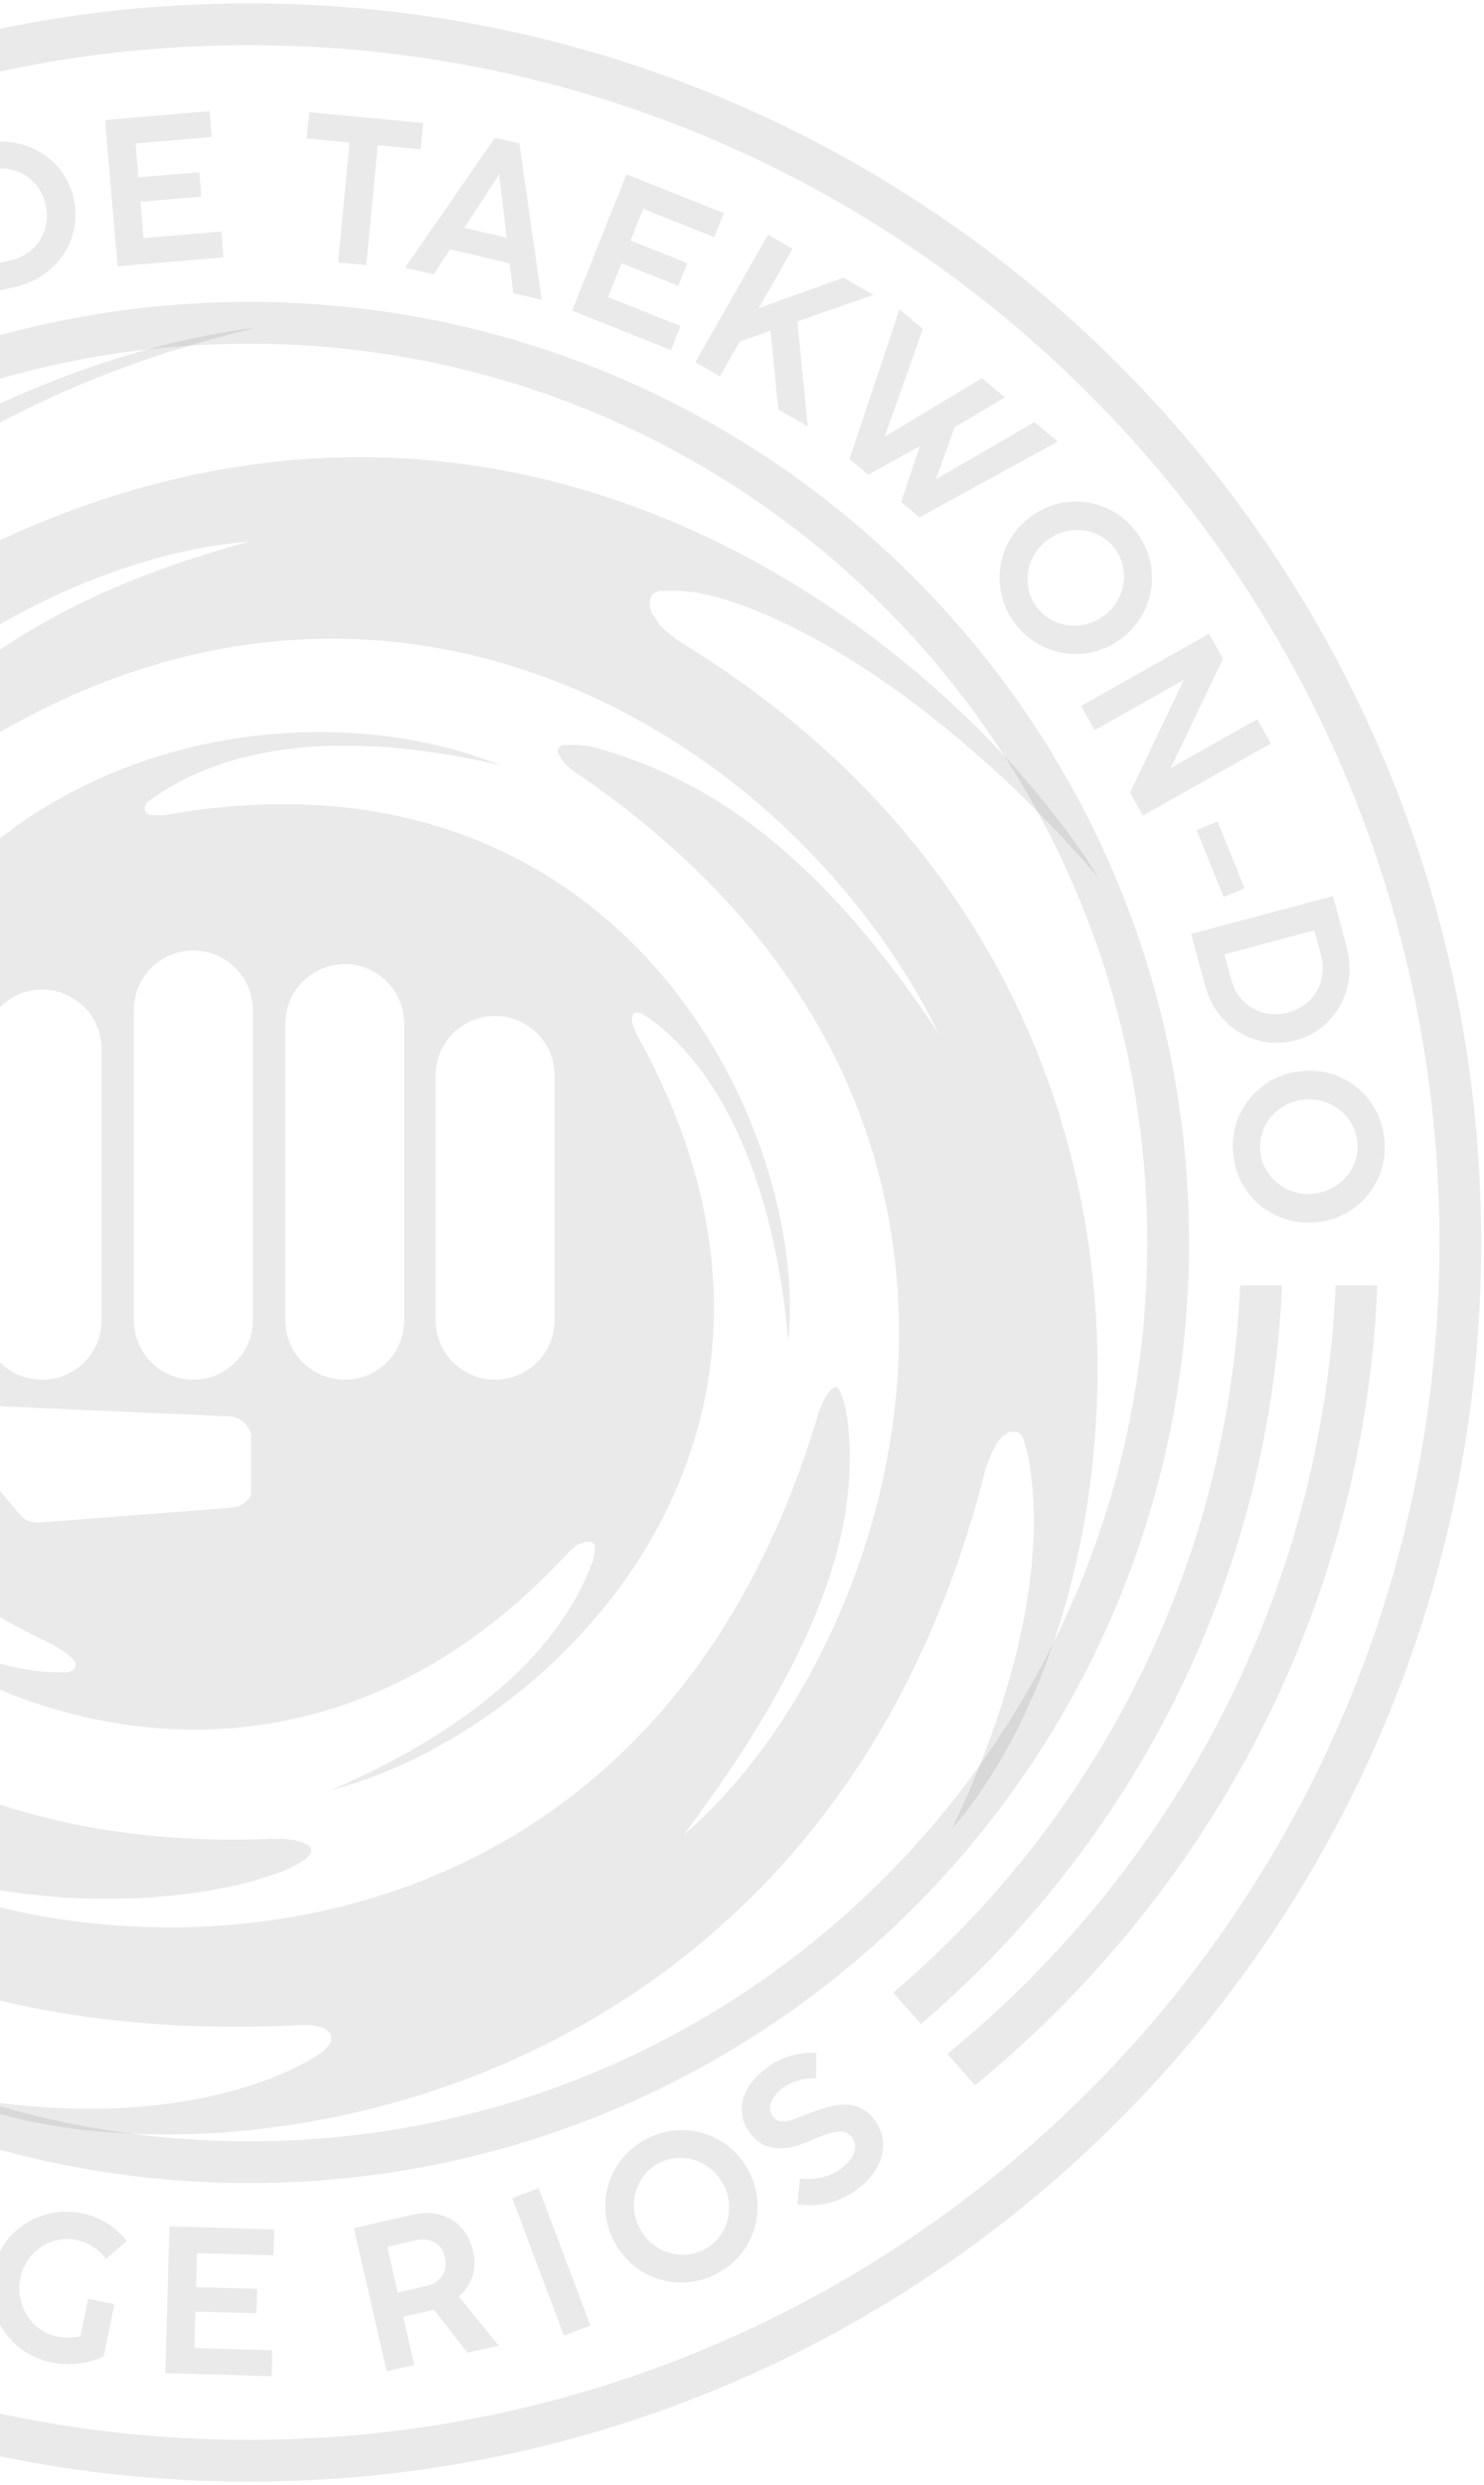 <svg width="430" height="720" viewBox="0 0 430 720" fill="none" xmlns="http://www.w3.org/2000/svg">
<path fill-rule="evenodd" clip-rule="evenodd" d="M-190.83 315.363C-191.363 409.825 -132.855 598.009 86.957 586.743H90.163L92.514 587.181L93.803 587.56L95.168 588.621L95.926 589.531V591.654L95.168 592.64L93.803 594.232C81.094 603.437 43.196 618.401 -15.814 606.704C47.021 636.564 236.654 620.546 285.628 425.441L286.969 421.736L287.895 419.946L289.006 417.785C289.418 417.333 290.315 416.366 290.611 416.119C290.908 415.872 291.969 415.151 292.463 414.822H294.439L295.55 415.316L296.352 416.427L297.032 418.65L297.649 420.81C302.088 441.568 300.302 478.363 275.862 529.86C332.475 464.649 354.155 281.182 196.343 185.53L193.462 183.245L191.206 181.164L189.992 179.314L188.777 177.52L188.314 175.726V173.76L189.182 172.025L191.206 171.216H197.336L201.385 171.619C222.532 175.047 269.098 197.449 318.34 254.333C272.386 180.11 117.865 55.054 -66.721 197.598L-69.025 199.005L-70.805 199.561H-72.918L-74.474 199.005L-75.03 197.598L-74.752 195.557L-74.141 193.222L-73.196 190.497C-55.81 157.477 -11.463 115.509 74.364 94.909C-24.073 106.601 -211.754 213.475 -130.204 448.234L-129.633 449.927L-129.209 452.048V453.887L-129.633 455.797L-130.907 457.07H-132.887L-134.737 456.485L-137.025 454.679C-150.456 444.793 -177.88 403.159 -190.83 315.363ZM-124.076 303.663C-142.821 383.937 -91.773 540.069 78.943 532.764H81.954L85.221 533.125L87.503 533.747L89.319 534.629L90.148 535.459V536.807L88.541 538.674L86.414 540.023L83.51 541.475C59.128 551.9 2.762 556.698 -45.91 533.747C14.585 573.907 185.376 584.82 237.208 409.276L238.254 406.561L239.44 404.413C239.687 404.067 240.225 403.316 240.403 403.079C240.581 402.842 241.366 402.239 241.736 401.968H242.699L243.588 403.449L244.329 405.598L244.996 407.894L245.515 410.932C248.378 435.036 244.329 470.105 198.137 531.558C258.982 479.924 313.779 322.733 165.765 223.127L164.125 221.713L162.838 220.147L162.11 218.971L161.551 217.459L162.11 216.454L162.838 215.838H167.09L171.007 216.173C193.711 222.667 230.052 235.643 272.212 299.842C226.561 207.261 97.489 133.014 -29.542 232.114L-31.943 233.905L-34.579 235.263L-36.576 236.142H-38.254L-39.692 235.263V233.106L-38.973 230.63L-37.775 227.834C-25.387 205.605 3.765 175.396 72.036 156.965C-4.14 162.489 -145.045 253.727 -84.04 423.785L-83.096 426.685L-82.585 428.817V430.779L-83.096 432.655L-84.04 433.081L-86.678 431.973L-89.066 430.097C-105.385 416.079 -128.124 376.541 -124.076 303.663ZM14.878 476.281C-104.063 420.738 -78.388 291.841 -38.397 249.96C-62.576 284.801 -67.939 332.526 -60.188 349.452L-59.549 350.829L-58.713 351.861H-57.878L-57.288 351.468L-56.599 350.583L-56.009 349.452L-55.513 347.404C-40.201 223.288 75.669 193.921 145.284 221.777C84.179 207.484 55.302 223.419 43.84 231.559L42.554 232.587L41.966 233.727V235.013L42.554 235.748L44.098 236.186H47.666C179.492 212.52 234.51 326.251 228.424 388.767C223.495 332.217 202.988 305.238 187.523 294.644L185.899 293.658L184.466 293.31L183.579 293.658L183.173 294.644V296.151L183.579 297.601L184.466 299.668C248.766 414.986 160.64 501.958 95.912 518.652C151.095 494.793 166.556 466.802 171.913 451.885L172.407 449.065V447.514L171.349 446.739H169.587L167.331 447.514L165.427 449.065L163.875 450.67C77.71 543.26 -34.041 490.851 -69.052 433.107C-33.583 474.616 -1.021 484.542 17.494 484.542H19.428L21.186 484.015L21.889 482.872V481.729L21.186 480.762L19.428 479.18L17.494 477.862L14.878 476.281ZM38.791 292.612C38.791 283.101 46.501 275.39 56.013 275.39C65.524 275.39 73.234 283.101 73.234 292.612V382.534C73.234 392.045 65.524 399.756 56.013 399.756C46.501 399.756 38.791 392.045 38.791 382.534V292.612ZM-5.007 303.937C-5.007 294.426 2.703 286.715 12.215 286.715C21.726 286.715 29.437 294.426 29.437 303.937V382.534C29.437 392.045 21.726 399.756 12.215 399.756C2.703 399.756 -5.007 392.045 -5.007 382.534V303.937ZM99.9 279.356C90.389 279.356 82.678 287.066 82.678 296.578V382.534C82.678 392.045 90.389 399.756 99.9 399.756C109.411 399.756 117.122 392.045 117.122 382.534V296.578C117.122 287.066 109.411 279.356 99.9 279.356ZM126.234 311.584C126.234 302.073 133.944 294.362 143.456 294.362C152.967 294.362 160.677 302.073 160.677 311.584V382.534C160.677 392.045 152.967 399.756 143.456 399.756C133.944 399.756 126.234 392.045 126.234 382.534V311.584ZM-18.114 410.721L-18.392 410.278C-18.81 409.612 -19.105 408.876 -19.264 408.105C-19.388 407.5 -19.427 406.88 -19.379 406.264L-19.353 405.935C-19.317 405.471 -19.244 405.01 -19.136 404.557L-16.657 394.183C-16.545 393.717 -16.366 393.269 -16.125 392.854L-16.066 392.753C-15.84 392.365 -15.554 392.015 -15.217 391.718C-14.866 391.409 -14.466 391.16 -14.033 390.983L-13.996 390.968C-13.464 390.75 -12.895 390.638 -12.32 390.638H-11.614C-11.125 390.638 -10.642 390.755 -10.207 390.979C-9.858 391.158 -9.546 391.403 -9.289 391.7L-9.127 391.886C-8.966 392.073 -8.82 392.273 -8.692 392.484L-8.471 392.851C-8.217 393.269 -7.997 393.707 -7.812 394.16L-3.833 403.908C-3.678 404.285 -3.484 404.645 -3.253 404.981C-3.038 405.294 -2.791 405.586 -2.517 405.85L-2.47 405.896C-2.186 406.17 -1.875 406.413 -1.541 406.623C-1.165 406.86 -0.756 407.054 -0.335 407.197C0.188 407.375 0.742 407.481 1.294 407.505L66.373 410.372L67.142 410.458C67.735 410.524 68.313 410.683 68.857 410.928C69.211 411.087 69.549 411.283 69.863 411.511L69.998 411.608C70.468 411.949 70.896 412.344 71.273 412.785L71.601 413.169L72.141 413.986C72.302 414.229 72.434 414.489 72.537 414.762C72.699 415.196 72.783 415.656 72.783 416.12V432.2C72.783 432.782 72.624 433.353 72.324 433.852C72.235 434.001 72.134 434.142 72.022 434.274L71.855 434.47C71.487 434.904 71.062 435.287 70.592 435.609L70.092 435.951C69.212 436.433 68.24 436.722 67.239 436.8L11.547 441.124H10.418L9.786 441.042C9.369 440.988 8.957 440.894 8.558 440.761L8.444 440.723C8.111 440.612 7.79 440.469 7.486 440.295C6.955 439.991 6.481 439.599 6.084 439.135L-17.283 411.85C-17.588 411.495 -17.866 411.117 -18.114 410.721Z" fill="#727272" fill-opacity="0.15"/>
<path fill-rule="evenodd" clip-rule="evenodd" d="M72.151 620.41C215.889 620.41 332.422 503.826 332.422 359.999C332.422 216.172 215.889 99.588 72.151 99.588C-71.586 99.588 -188.119 216.172 -188.119 359.999C-188.119 503.826 -71.586 620.41 72.151 620.41ZM72.151 632.519C222.583 632.519 344.531 510.508 344.531 359.999C344.531 209.49 222.583 87.478 72.151 87.478C-78.28 87.478 -200.229 209.49 -200.229 359.999C-200.229 510.508 -78.28 632.519 72.151 632.519Z" fill="#727272" fill-opacity="0.15"/>
<path fill-rule="evenodd" clip-rule="evenodd" d="M72.151 706.916C262.592 706.916 417.089 551.659 417.089 360C417.089 168.34 262.592 13.084 72.151 13.084C-118.289 13.084 -272.786 168.34 -272.786 360C-272.786 551.659 -118.289 706.916 72.151 706.916ZM72.151 719.025C269.343 719.025 429.198 558.284 429.198 360C429.198 161.716 269.343 0.975 72.151 0.975C-125.04 0.975 -284.896 161.716 -284.896 360C-284.896 558.284 -125.04 719.025 72.151 719.025Z" fill="#727272" fill-opacity="0.15"/>
<path d="M274.513 595.099L282.537 604.176C350.766 548.235 395.269 465.452 399.115 372.411H386.994C383.148 461.761 340.258 541.342 274.513 595.099Z" fill="#727272" fill-opacity="0.15"/>
<path d="M266.839 586.418L258.817 577.344C317.403 527.491 355.646 454.449 359.353 372.411H371.474C367.762 458.063 327.935 534.348 266.839 586.418Z" fill="#727272" fill-opacity="0.15"/>
<path d="M-120.976 585.557L-112.993 576.451C-171.028 526.588 -208.851 453.863 -212.492 372.246H-224.613C-220.965 457.493 -181.542 533.475 -120.976 585.557Z" fill="#727272" fill-opacity="0.15"/>
<path d="M-136.617 603.396L-128.632 594.289C-193.859 540.511 -236.351 461.215 -240.133 372.246H-252.253C-248.471 464.923 -204.35 547.434 -136.617 603.396Z" fill="#727272" fill-opacity="0.15"/>
<path d="M-210.302 312.293L-211.185 320.724L-219.626 322.853L-221.474 340.497L-213.654 344.299L-214.54 352.759L-255.159 331.672L-254.402 324.446L-210.302 312.293ZM-243.685 329.647L-228.161 337.209L-226.846 324.654L-243.603 328.865L-245.089 329.105L-243.685 329.647Z" fill="#727272" fill-opacity="0.15"/>
<path d="M-202.953 285.522C-203.977 289.448 -205.86 292.794 -208.605 295.562C-211.344 298.31 -214.592 300.206 -218.347 301.251C-222.097 302.275 -225.925 302.279 -229.831 301.261C-233.757 300.237 -237.096 298.366 -239.849 295.646C-242.597 292.907 -244.486 289.672 -245.516 285.941C-246.56 282.186 -246.571 278.345 -245.548 274.42C-244.855 271.764 -243.752 269.371 -242.238 267.242C-240.738 265.089 -238.943 263.283 -236.853 261.826L-232.015 267.873C-233.381 268.873 -234.593 270.121 -235.651 271.618C-236.723 273.091 -237.483 274.686 -237.931 276.405C-238.547 278.768 -238.514 281.123 -237.833 283.47C-237.151 285.817 -235.924 287.868 -234.15 289.623C-232.37 291.359 -230.221 292.556 -227.702 293.212C-225.183 293.869 -222.723 293.874 -220.323 293.227C-217.917 292.561 -215.844 291.37 -214.104 289.655C-212.364 287.939 -211.186 285.9 -210.57 283.537C-210.107 281.76 -209.962 280.046 -210.137 278.394C-210.331 276.738 -210.839 274.968 -211.662 273.085L-204.453 270.271C-203.326 272.588 -202.621 275.045 -202.338 277.642C-202.056 280.24 -202.261 282.866 -202.953 285.522Z" fill="#727272" fill-opacity="0.15"/>
<path d="M-182.93 230.489L-186.298 238.267L-194.99 237.77L-202.038 254.05L-195.716 260.02L-199.096 267.827L-231.533 235.54L-228.646 228.872L-182.93 230.489ZM-219.979 237.045L-207.433 248.91L-202.418 237.325L-219.666 236.323L-221.156 236.107L-219.979 237.045Z" fill="#727272" fill-opacity="0.15"/>
<path d="M-178.472 222.332L-214.333 199.46L-206.08 186.519C-203.888 183.082 -201.089 180.438 -197.683 178.589C-194.294 176.729 -190.698 175.838 -186.895 175.918C-183.092 175.998 -179.523 177.101 -176.188 179.228C-172.853 181.356 -170.347 184.127 -168.671 187.541C-167.001 190.928 -166.287 194.556 -166.527 198.424C-166.774 202.264 -167.989 205.894 -170.17 209.314L-178.472 222.332ZM-176.583 204.901C-175.226 202.774 -174.488 200.528 -174.368 198.163C-174.237 195.781 -174.716 193.548 -175.805 191.465C-176.901 189.354 -178.52 187.615 -180.664 186.248C-182.809 184.88 -185.068 184.145 -187.444 184.042C-189.82 183.939 -192.061 184.449 -194.165 185.572C-196.27 186.695 -198.006 188.329 -199.374 190.473L-203.362 196.726L-180.62 211.231L-176.583 204.901Z" fill="#727272" fill-opacity="0.15"/>
<path d="M-132.943 161.235L-153.131 184.521L-185.269 156.658L-165.378 133.716L-159.705 138.634L-174.222 155.377L-166.765 161.842L-155.164 148.461L-149.811 153.102L-161.412 166.483L-153.429 173.404L-138.616 156.317L-132.943 161.235Z" fill="#727272" fill-opacity="0.15"/>
<path d="M-123.201 151.58L-129.585 156.828L-152.594 120.682L-145.438 114.8L-117.814 132.34L-129.698 101.863L-122.542 95.981L-91.492 125.557L-97.9 130.824L-118.97 110.052L-107.765 138.893L-113.261 143.41L-139.387 126.833L-123.201 151.58Z" fill="#727272" fill-opacity="0.15"/>
<path d="M-74.34 115.457L-81.308 119.787L-103.759 83.66L-96.791 79.33L-74.34 115.457Z" fill="#727272" fill-opacity="0.15"/>
<path d="M-34.043 94.822L-41.687 98.486L-47.922 92.411L-63.92 100.078L-63.062 108.732L-70.733 112.409L-74.047 66.762L-67.496 63.622L-34.043 94.822ZM-66.312 75.476L-64.622 92.66L-53.238 87.204L-65.602 75.136L-66.585 73.996L-66.312 75.476Z" fill="#727272" fill-opacity="0.15"/>
<path d="M-10.376 86.608L-20.161 45.215L-5.224 41.684C-1.257 40.746 2.593 40.801 6.324 41.847C10.051 42.874 13.25 44.741 15.923 47.448C18.595 50.156 20.386 53.434 21.296 57.284C22.206 61.133 22.073 64.867 20.895 68.484C19.733 72.077 17.718 75.177 14.85 77.783C11.997 80.365 8.597 82.123 4.649 83.056L-10.376 86.608ZM3.124 75.422C5.579 74.842 7.674 73.745 9.408 72.133C11.162 70.515 12.374 68.58 13.044 66.327C13.729 64.05 13.78 61.674 13.194 59.199C12.609 56.724 11.501 54.622 9.868 52.892C8.236 51.163 6.274 49.968 3.981 49.307C1.689 48.646 -0.695 48.608 -3.169 49.193L-10.387 50.899L-4.182 77.15L3.124 75.422Z" fill="#727272" fill-opacity="0.15"/>
<path d="M64.767 74.547L34.06 77.163L30.449 34.783L60.704 32.205L61.341 39.686L39.261 41.567L40.099 51.401L57.745 49.897L58.346 56.956L40.7 58.459L41.597 68.986L64.129 67.067L64.767 74.547Z" fill="#727272" fill-opacity="0.15"/>
<path d="M106.142 76.811L97.975 76.032L101.29 41.315L88.874 40.129L89.602 32.505L122.631 35.658L121.903 43.283L109.457 42.094L106.142 76.811Z" fill="#727272" fill-opacity="0.15"/>
<path d="M156.978 86.88L148.727 84.938L147.683 76.294L130.415 72.229L125.654 79.505L117.374 77.555L143.431 39.931L150.504 41.596L156.978 86.88ZM143.988 51.57L134.523 66.011L146.811 68.905L144.754 51.75L144.704 50.245L143.988 51.57Z" fill="#727272" fill-opacity="0.15"/>
<path d="M194.406 101.424L165.777 90.016L181.521 50.503L209.729 61.743L206.95 68.718L186.364 60.515L182.71 69.683L199.162 76.238L196.54 82.819L180.088 76.264L176.177 86.079L197.185 94.45L194.406 101.424Z" fill="#727272" fill-opacity="0.15"/>
<path d="M234.056 123.546L225.509 118.672L223.299 95.841L214.342 98.958L208.599 109.03L201.472 104.967L222.541 68.017L229.668 72.081L219.861 89.28L244.342 80.448L253.073 85.427L231.013 93.13L234.056 123.546Z" fill="#727272" fill-opacity="0.15"/>
<path d="M251.612 137.519L246.151 132.959L260.631 89.638L267.417 95.304L256.34 126.519L284.52 109.584L291.189 115.152L276.619 123.771L271.186 138.875L299.741 122.293L306.503 127.939L266.438 149.898L261.07 145.416L266.578 129.23L251.612 137.519Z" fill="#727272" fill-opacity="0.15"/>
<path d="M294.646 181.325C292.085 178.18 290.499 174.682 289.889 170.832C289.291 166.998 289.681 163.258 291.058 159.612C292.448 155.981 294.708 152.892 297.838 150.343C300.983 147.781 304.467 146.194 308.288 145.58C312.122 144.983 315.848 145.371 319.466 146.746C323.112 148.123 326.216 150.384 328.778 153.53C331.339 156.675 332.919 160.165 333.517 163.999C334.143 167.836 333.768 171.563 332.394 175.181C331.032 178.815 328.779 181.912 325.633 184.474C322.503 187.023 319.014 188.603 315.164 189.213C311.327 189.839 307.585 189.463 303.939 188.086C300.306 186.724 297.208 184.471 294.646 181.325ZM300.75 176.355C302.305 178.264 304.223 179.63 306.506 180.451C308.802 181.289 311.176 181.503 313.628 181.094C316.092 180.701 318.334 179.682 320.353 178.038C322.387 176.381 323.847 174.386 324.731 172.052C325.628 169.733 325.891 167.372 325.52 164.967C325.165 162.549 324.217 160.394 322.675 158.5C321.132 156.606 319.214 155.241 316.918 154.404C314.622 153.566 312.242 153.344 309.777 153.738C307.326 154.147 305.09 155.173 303.071 156.817C301.053 158.461 299.595 160.442 298.698 162.761C297.813 165.095 297.549 167.47 297.904 169.888C298.259 172.306 299.208 174.461 300.75 176.355Z" fill="#727272" fill-opacity="0.15"/>
<path d="M317.217 211.534L313.264 204.518L350.322 183.639L354.378 190.84L339.219 222.523L364.275 208.406L368.228 215.421L331.171 236.3L327.426 229.654L343.012 197L317.217 211.534Z" fill="#727272" fill-opacity="0.15"/>
<path d="M354.547 259.857L346.717 240.491L352.807 238.029L360.637 257.395L354.547 259.857Z" fill="#727272" fill-opacity="0.15"/>
<path d="M345.158 270.595L386.252 259.618L390.213 274.447C391.265 278.386 391.322 282.235 390.384 285.995C389.465 289.75 387.691 293.003 385.062 295.752C382.433 298.501 379.208 300.387 375.386 301.407C371.564 302.428 367.829 302.403 364.179 301.33C360.554 300.272 357.397 298.348 354.709 295.556C352.045 292.779 350.19 289.431 349.143 285.512L345.158 270.595ZM356.73 283.767C357.381 286.205 358.538 288.267 360.2 289.953C361.867 291.66 363.837 292.815 366.108 293.42C368.404 294.039 370.781 294.021 373.238 293.364C375.694 292.708 377.764 291.539 379.445 289.857C381.127 288.176 382.265 286.18 382.859 283.869C383.454 281.559 383.423 279.175 382.766 276.718L380.852 269.553L354.792 276.514L356.73 283.767Z" fill="#727272" fill-opacity="0.15"/>
<path d="M357.328 334.317C356.943 330.279 357.565 326.489 359.194 322.948C360.825 319.427 363.225 316.532 366.394 314.263C369.565 312.015 373.16 310.699 377.178 310.316C381.217 309.931 384.995 310.543 388.514 312.154C392.035 313.785 394.919 316.176 397.166 319.327C399.435 322.497 400.762 326.1 401.147 330.139C401.532 334.177 400.909 337.957 399.278 341.478C397.669 345.017 395.289 347.91 392.138 350.157C388.989 352.423 385.395 353.749 381.357 354.134C377.338 354.518 373.559 353.895 370.018 352.266C366.479 350.657 363.575 348.268 361.306 345.098C359.039 341.949 357.713 338.355 357.328 334.317ZM365.164 333.57C365.397 336.021 366.236 338.222 367.679 340.173C369.123 342.143 370.979 343.639 373.246 344.659C375.514 345.7 377.945 346.097 380.536 345.85C383.148 345.601 385.47 344.751 387.501 343.3C389.533 341.87 391.063 340.051 392.089 337.845C393.136 335.637 393.543 333.317 393.311 330.886C393.079 328.455 392.241 326.254 390.796 324.283C389.351 322.313 387.495 320.807 385.226 319.766C382.959 318.746 380.53 318.359 377.939 318.606C375.347 318.853 373.034 319.692 371.002 321.123C368.971 322.573 367.432 324.403 366.385 326.611C365.339 328.819 364.932 331.139 365.164 333.57Z" fill="#727272" fill-opacity="0.15"/>
<path d="M-125.755 621.661C-126.96 620.557 -127.961 619.094 -128.755 617.272C-129.521 615.449 -129.987 613.477 -130.152 611.356L-122.88 610.092C-122.71 611.342 -122.425 612.465 -122.024 613.461C-121.594 614.456 -121.074 615.233 -120.464 615.792C-119.377 616.787 -118.208 617.228 -116.956 617.116C-115.704 617.003 -114.485 616.3 -113.299 615.005L-93 592.831L-86.971 598.351L-107.638 620.926C-109.396 622.846 -111.309 624.159 -113.378 624.865C-115.432 625.584 -117.528 625.676 -119.666 625.142C-121.79 624.593 -123.819 623.433 -125.755 621.661Z" fill="#727272" fill-opacity="0.15"/>
<path d="M-84.893 649.373C-88.29 647.156 -90.864 644.306 -92.616 640.824C-94.351 637.353 -95.116 633.671 -94.913 629.779C-94.692 625.898 -93.479 622.267 -91.272 618.887C-89.054 615.49 -86.218 612.919 -82.764 611.173C-79.293 609.438 -75.626 608.675 -71.761 608.885C-67.869 609.088 -64.224 610.299 -60.828 612.517C-57.431 614.735 -54.865 617.579 -53.13 621.05C-51.367 624.515 -50.591 628.18 -50.8 632.044C-50.992 635.92 -52.198 639.556 -54.416 642.952C-56.622 646.332 -59.467 648.898 -62.949 650.65C-66.413 652.413 -70.092 653.192 -73.985 652.989C-77.86 652.796 -81.496 651.591 -84.893 649.373ZM-80.59 642.783C-78.528 644.129 -76.285 644.846 -73.86 644.935C-71.418 645.035 -69.092 644.517 -66.88 643.382C-64.652 642.258 -62.826 640.606 -61.403 638.426C-59.968 636.229 -59.185 633.885 -59.052 631.392C-58.902 628.911 -59.369 626.581 -60.454 624.403C-61.527 622.208 -63.086 620.443 -65.131 619.107C-67.176 617.772 -69.419 617.055 -71.861 616.955C-74.302 616.855 -76.637 617.367 -78.865 618.491C-81.077 619.627 -82.894 621.284 -84.318 623.464C-85.741 625.644 -86.528 627.975 -86.678 630.456C-86.811 632.948 -86.34 635.292 -85.267 637.487C-84.194 639.682 -82.634 641.448 -80.59 642.783Z" fill="#727272" fill-opacity="0.15"/>
<path d="M-21.537 674.535L-30.11 671.026L-30.839 655.223C-31.677 654.924 -32.31 654.687 -32.74 654.511L-39.324 651.817L-44.736 665.041L-52.329 661.934L-36.219 622.569L-19.969 629.219C-17.298 630.312 -15.169 631.826 -13.585 633.761C-11.973 635.685 -11.012 637.867 -10.702 640.305C-10.365 642.733 -10.724 645.236 -11.779 647.813C-12.841 650.41 -14.325 652.409 -16.228 653.81C-18.125 655.193 -20.299 656.004 -22.752 656.243L-21.537 674.535ZM-36.584 645.12L-28.598 648.388C-27.328 648.908 -26.087 649.1 -24.876 648.963C-23.664 648.826 -22.592 648.393 -21.661 647.662C-20.722 646.912 -20 645.921 -19.495 644.688C-18.976 643.418 -18.805 642.201 -18.983 641.038C-19.161 639.875 -19.646 638.848 -20.437 637.957C-21.202 637.055 -22.201 636.352 -23.434 635.848L-31.447 632.568L-36.584 645.12Z" fill="#727272" fill-opacity="0.15"/>
<path d="M25.539 666.034L33.159 667.606L30.038 682.727C27.834 683.818 25.404 684.511 22.746 684.808C20.108 685.108 17.485 684.989 14.876 684.451C10.903 683.631 7.464 681.921 4.558 679.323C1.677 676.708 -0.381 673.553 -1.617 669.856C-2.83 666.144 -3.028 662.311 -2.212 658.358C-1.396 654.405 0.299 650.984 2.874 648.094C5.469 645.209 8.604 643.146 12.281 641.906C15.978 640.67 19.812 640.462 23.785 641.282C26.434 641.829 28.87 642.806 31.094 644.213C33.322 645.6 35.207 647.298 36.75 649.306L30.776 654.441C29.711 653.108 28.434 651.958 26.944 650.991C25.477 650.009 23.894 649.342 22.194 648.991C19.803 648.497 17.453 648.651 15.144 649.452C12.835 650.253 10.85 651.585 9.188 653.447C7.526 655.309 6.432 657.515 5.906 660.065C5.38 662.614 5.505 665.103 6.281 667.53C7.062 669.938 8.35 671.986 10.145 673.675C11.963 675.349 14.058 676.43 16.43 676.92C18.762 677.401 21.05 677.399 23.293 676.914L25.539 666.034Z" fill="#727272" fill-opacity="0.15"/>
<path d="M78.698 688.461L47.892 687.586L49.1 645.069L79.452 645.931L79.239 653.436L57.087 652.807L56.807 662.672L74.51 663.175L74.309 670.256L56.606 669.753L56.306 680.314L78.911 680.956L78.698 688.461Z" fill="#727272" fill-opacity="0.15"/>
<path d="M144.46 679.608L135.431 681.676L125.735 669.176C124.878 669.414 124.223 669.585 123.771 669.688L116.836 671.277L120.027 685.205L112.03 687.037L102.532 645.577L119.648 641.656C122.461 641.012 125.073 641.024 127.483 641.694C129.908 642.339 131.95 643.569 133.608 645.384C135.281 647.175 136.429 649.428 137.051 652.142C137.677 654.877 137.616 657.365 136.866 659.607C136.112 661.83 134.801 663.745 132.934 665.353L144.46 679.608ZM115.221 664.224L123.631 662.298C124.969 661.991 126.093 661.433 127.005 660.624C127.917 659.815 128.544 658.843 128.884 657.709C129.22 656.555 129.24 655.329 128.942 654.031C128.636 652.693 128.075 651.6 127.259 650.752C126.444 649.903 125.456 649.343 124.296 649.07C123.152 648.773 121.93 648.773 120.632 649.071L112.192 651.004L115.221 664.224Z" fill="#727272" fill-opacity="0.15"/>
<path d="M171.075 673.788L163.397 676.68L148.405 636.876L156.082 633.984L171.075 673.788Z" fill="#727272" fill-opacity="0.15"/>
<path d="M208.128 658.516C204.579 660.48 200.855 661.42 196.958 661.339C193.079 661.247 189.467 660.2 186.123 658.199C182.796 656.187 180.156 653.415 178.202 649.883C176.239 646.333 175.294 642.624 175.368 638.754C175.46 634.875 176.502 631.277 178.496 627.96C180.498 624.615 183.274 621.962 186.824 619.998C190.373 618.035 194.088 617.099 197.967 617.19C201.854 617.254 205.456 618.283 208.773 620.277C212.108 622.261 214.757 625.028 216.72 628.578C218.674 632.11 219.61 635.825 219.528 639.722C219.464 643.609 218.431 647.225 216.429 650.569C214.445 653.904 211.678 656.553 208.128 658.516ZM204.319 651.628C206.473 650.437 208.157 648.79 209.371 646.689C210.602 644.578 211.234 642.28 211.266 639.794C211.315 637.299 210.71 634.912 209.45 632.634C208.18 630.338 206.475 628.548 204.335 627.264C202.212 625.97 199.935 625.293 197.502 625.231C195.06 625.152 192.77 625.704 190.633 626.886C188.496 628.068 186.812 629.714 185.581 631.825C184.35 633.936 183.71 636.239 183.66 638.734C183.628 641.22 184.242 643.602 185.502 645.88C186.762 648.158 188.453 649.944 190.576 651.238C192.716 652.522 195.008 653.204 197.45 653.283C199.892 653.362 202.182 652.81 204.319 651.628Z" fill="#727272" fill-opacity="0.15"/>
<path d="M249.234 633.653C246.638 635.771 243.775 637.273 240.644 638.16C237.515 639.019 234.322 639.175 231.064 638.63L231.778 631.171C234.126 631.496 236.377 631.366 238.531 630.781C240.685 630.196 242.606 629.215 244.295 627.837C246.062 626.396 247.161 624.901 247.59 623.352C248.036 621.791 247.742 620.377 246.708 619.11C246.02 618.265 245.195 617.766 244.236 617.611C243.291 617.443 242.139 617.563 240.778 617.97C239.42 618.348 237.637 619.021 235.431 619.988C233.208 620.967 231.099 621.685 229.101 622.142C227.12 622.587 225.107 622.562 223.063 622.067C221.019 621.573 219.187 620.333 217.566 618.346C216.163 616.626 215.318 614.711 215.03 612.602C214.729 610.478 215.085 608.312 216.098 606.105C217.126 603.886 218.845 601.794 221.253 599.829C223.552 597.954 225.998 596.61 228.591 595.797C231.187 594.956 233.831 594.622 236.525 594.795L236.448 602.125C234.764 602.04 232.996 602.283 231.145 602.856C229.281 603.413 227.645 604.265 226.238 605.413C225.237 606.23 224.465 607.119 223.923 608.083C223.383 609.018 223.116 609.952 223.122 610.885C223.143 611.805 223.46 612.64 224.073 613.391C224.672 614.126 225.412 614.538 226.292 614.628C227.173 614.717 228.146 614.601 229.211 614.278C230.264 613.941 231.748 613.381 233.663 612.6L234.313 612.343C237.196 611.216 239.712 610.453 241.861 610.054C244.013 609.627 246.037 609.682 247.934 610.219C249.833 610.727 251.529 611.896 253.021 613.726C254.692 615.775 255.637 617.986 255.855 620.361C256.076 622.707 255.61 625.041 254.456 627.362C253.305 629.655 251.565 631.752 249.234 633.653Z" fill="#727272" fill-opacity="0.15"/>
</svg>
